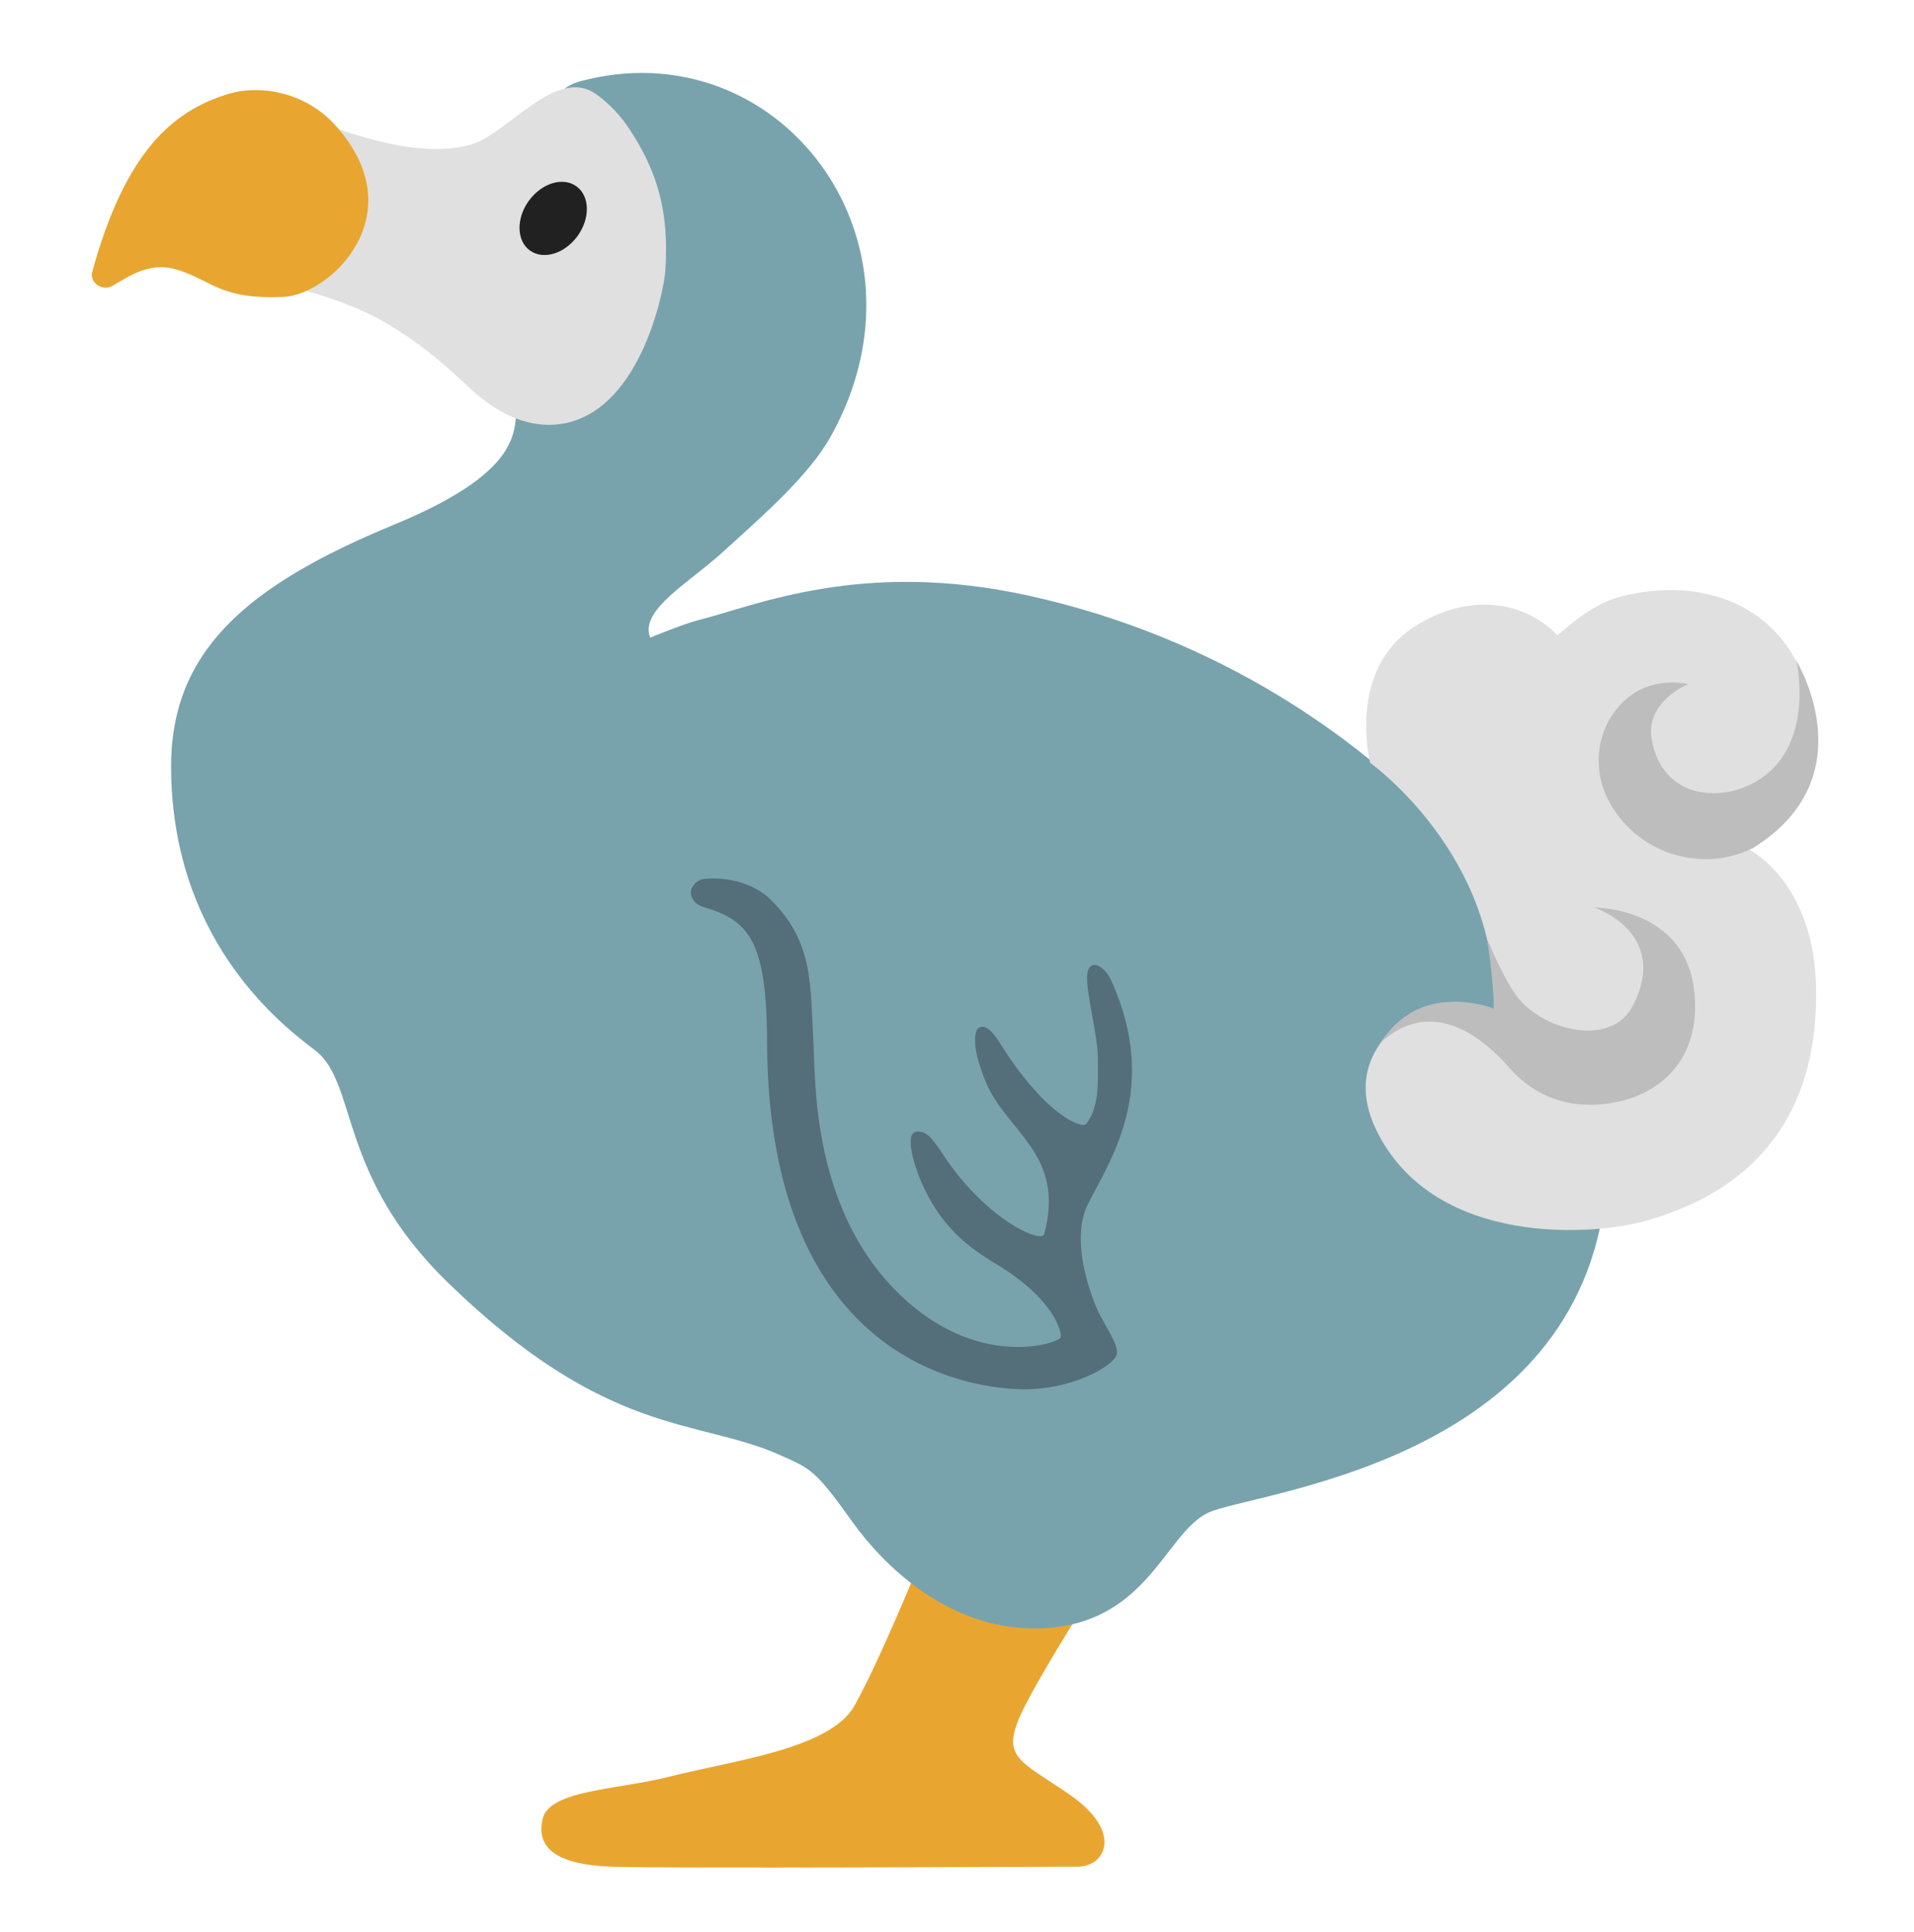 <svg height="444" overflow="hidden" width="440" xmlns="http://www.w3.org/2000/svg"><g transform="translate(-440 -1329)"><path d="m656.6 1675.3s-13.1 33.31-20.25 45.86c-5.64 9.9-28.43 12.58-42.35 16.16-12.1 3.09-27.77 3.02-29.29 9.83-1.51 6.84 3.65 10.45 15.88 10.89 12.28.45 100.96 0 107.19 0 6.22 0 10.72-7.94-2.07-16.7-11.24-7.7-15.57-8.36-11.03-18.32 4.54-10.01 25.61-42.63 25.61-42.63z" fill="#e8a631"/><path d="m552.06 1404.15s7.36 9.94 6.67 19.01c-.45 5.85 0 14.82-28.25 26.47-34.24 14.13-51.4 29.36-51.15 56.17.34 37.64 22.96 57.03 33 64.52 10.03 7.5 4.98 28.57 30.66 53.49 36.78 35.72 57.23 31.11 76.28 39.6 7.18 3.2 8.11 3.37 16.81 15.54 6.7 9.38 21.45 24.33 41.62 24.33 25.96 0 29.91-21.86 40.05-26.6 10.14-4.75 82.78-10.9 91.03-71.02 6.46-47.09-46.34-120.76-132.18-139.73-38.53-8.53-63.07 2.37-76.17 5.63-3.16.79-10.97 3.99-10.97 3.99-2.44-6.36 8.73-12.41 16.74-19.7 9.22-8.38 19.67-17.46 24.72-26.43 25.54-45.62-12.38-94.22-57.89-81.64-16.22 4.47-20.97 56.37-20.97 56.37z" fill="#78a3ad"/><path d="m754.98 1504.32s-5.54-21.48 10.48-31.49c11.59-7.28 24.34-6.25 32.59 2.17 4.37-3.75 9.04-7.49 14.61-8.9 15.71-4.06 32.38 0 40.25 14.85 10.69 20.14 1.34 30.69-11.51 42.93 0 0 15.5 6.98 16.08 31.9.52 22.07-7.63 44.9-39.08 53.8-12.24 3.47-47.85 5.91-61.43-19.7-6.53-12.34-.89-19.66 1.89-23.17 9.46-11.93 24.55-5.77 24.55-5.77 1.3-35.34-28.43-56.62-28.43-56.62z" fill="#e0e0e0"/><path d="m829.68 1560.22c0-22.79-23.1-22.62-23.1-22.62s17.49 5.87 8.73 22.65c-4.68 8.97-18.7 6.08-25.44-.86-3.61-3.71-8.01-14.61-8.01-14.61s1.55 9.8 1.55 16.05c0 0-15.09-6.18-24.55 5.78-.48.58-1.03 1.34-1.61 2.17 11.44-10.7 23.1-1.93 29.56 5.46 8.01 9.18 17.94 9.56 25.33 7.94 8.63-1.89 17.54-8.39 17.54-21.96z" fill="#bdbdbd"/><path d="m842.98 1523.92c26.4-16.37 9.97-43.04 9.97-43.04s4.67 19.66-9.35 27.81c-8.12 4.71-21.42 3.95-23.89-9.7-1.58-8.73 8.38-12.75 8.38-12.75s-7.56-1.92-13.68 2.96c-7.28 5.81-8.93 16.26-4.33 24.37 6.88 12.17 21.69 15.98 32.9 10.35z" fill="#bdbdbd"/><path d="m690.25 1605.49c5.12-10.25 16.29-26.2 5.33-50.88-1.86-4.19-5.5-5.43-5.67-1.23-.18 4.19 2.47 13.44 2.47 19.04 0 4.95.45 10.96-2.71 14.92-.86 1.06-9.15-1.65-19.74-18.5-.75-1.23-3.16-5.02-5.08-3.5-.38.27-2.1 3.19 1.85 12.51 4.88 11.48 18.29 16.53 13.34 34.82-.58 2.17-13.27-3.2-23.24-18.29-2.16-3.3-3.85-5.77-6.29-5.22-2.47.52-.44 7.42 1.07 11 4.43 10.55 10.86 15.43 17.29 19.28 13.27 7.91 15.33 15.68 14.95 16.95s-17.49 7.18-34.89-7.94c-22.69-19.73-21.41-51.46-21.96-60.5-.73-12.34.13-22.48-9.84-32.21-5.36-5.22-13.57-5.12-15.81-4.61-.99.25-2.51 1.45-2.51 2.99 0 1.07.72 2.69 2.92 3.34 10.21 3.09 14.55 7.32 14.61 31.11.24 66.21 38.13 78.92 57.72 79.71 12.1.49 22-5.36 22.65-7.94.66-2.54-3.37-7.08-5.26-12.3-5.53-14.85-1.82-21.38-1.2-22.55z" fill="#546e7a"/><path d="m511.19 1356.34c14.95 5.6 26.68 8.49 36.68 6.01 8.63-2.16 19.94-18.46 29.29-11.62 2.99 2.17 5.53 4.89 7.56 7.98 6.26 9.52 9.21 18.77 8.21 32.69-.3 4.37-5.94 33.76-25.4 35.2-7.01.52-13.68-3.06-18.87-7.8-5.19-4.75-9.73-9.28-18.6-14.75-12.2-7.53-23.75-8.59-37.19-13.61z" fill="#e0e0e0"/><path d="m492.7 1350.53c6.53-1.96 17.15-.79 24.47 7.35 18.29 20.46-1.34 38.92-12.03 39.36-14.33.62-16.02-3.5-24.06-6.15-6.33-2.06-10.83 1.03-15.23 3.61-2.3 1.34-5.33-.69-4.64-3.27 7.6-27.56 18.46-37.02 31.49-40.9z" fill="#e8a631"/><path d="m572.52 1371.83c3.09 2.25 3.2 7.36.24 11.43s-7.86 5.55-10.95 3.31c-3.08-2.24-3.19-7.36-.23-11.43s7.86-5.55 10.94-3.31z" fill="#212121"/></g></svg>